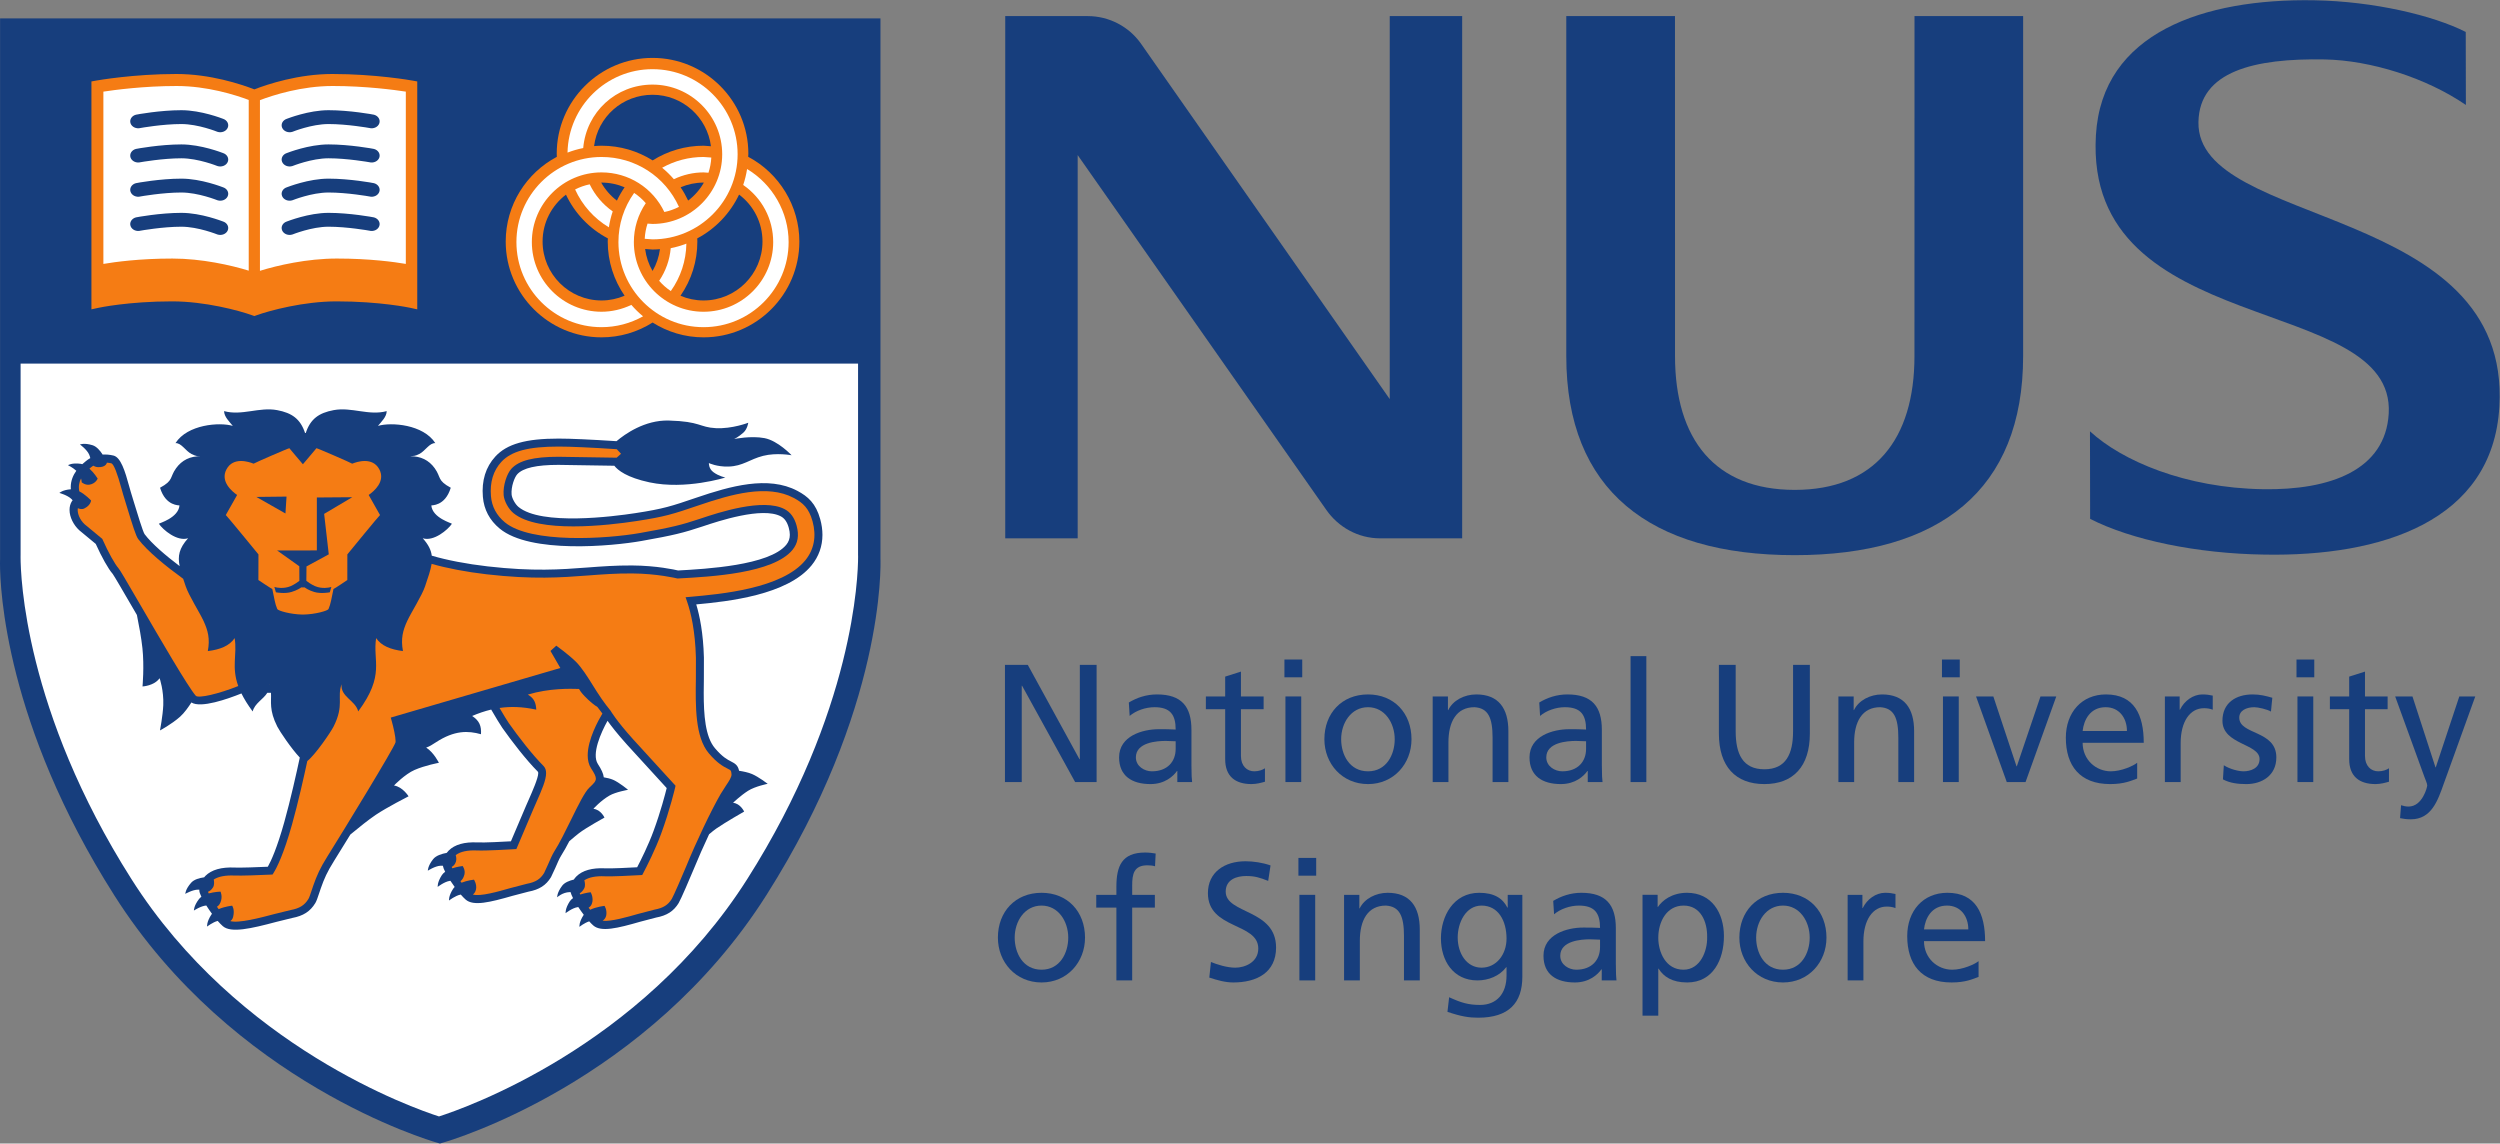 <?xml version="1.0" encoding="UTF-8" standalone="no"?>
<!-- Created with Inkscape (http://www.inkscape.org/) -->

<svg
   xmlns:dc="http://purl.org/dc/elements/1.1/"
   xmlns:cc="http://creativecommons.org/ns#"
   xmlns:rdf="http://www.w3.org/1999/02/22-rdf-syntax-ns#"
   xmlns:svg="http://www.w3.org/2000/svg"
   xmlns="http://www.w3.org/2000/svg"
   xmlns:sodipodi="http://sodipodi.sourceforge.net/DTD/sodipodi-0.dtd"
   xmlns:inkscape="http://www.inkscape.org/namespaces/inkscape"
   version="1.1"
   id="svg2"
   xml:space="preserve"
   width="621.48"
   height="284.267"
   viewBox="0 0 621.48 284.267"
   sodipodi:docname="nus-logo.svg"
   inkscape:version="0.92.3 (2405546, 2018-03-11)"><rect x="0" y="0" width="621.48" height="284.267" fill="#808080" stroke="none"/><defs
     id="defs6" /><sodipodi:namedview
     pagecolor="#ffffff"
     bordercolor="#666666"
     borderopacity="1"
     objecttolerance="10"
     gridtolerance="10"
     guidetolerance="10"
     inkscape:pageopacity="0"
     inkscape:pageshadow="2"
     inkscape:window-width="2560"
     inkscape:window-height="1348"
     id="namedview4"
     showgrid="false"
     inkscape:zoom="1.9478774"
     inkscape:cx="362.50628"
     inkscape:cy="109.24946"
     inkscape:window-x="0"
     inkscape:window-y="50"
     inkscape:window-maximized="1"
     inkscape:current-layer="g10" /><g
     id="g10"
     inkscape:groupmode="layer"
     inkscape:label="ink_ext_XXXXXX"
     transform="matrix(1.333,0,0,-1.333,0,284.267)"><g
       id="g12"
       transform="scale(0.1)"><path
         d="m 1874.15,892.609 h 42.58 l 96.38,-175.929 h 0.67 v 175.929 h 31.29 V 674.082 h -40.06 l -98.95,179.641 h -0.6 V 674.082 h -31.31 v 218.527"
         style="fill:#173e7d;fill-opacity:1;fill-rule:nonzero;stroke:none"
         id="path14"
         inkscape:connector-curvature="0" /><path
         d="m 2192.51,736.023 c 0,-23.777 -15.35,-41.921 -44.47,-41.921 -13.42,0 -29.75,9.082 -29.75,25.976 0,28.176 39.46,30.695 55.47,30.695 6.23,0 12.44,-0.625 18.75,-0.625 z m -85.8,61.411 c 11.88,10 29.75,16.226 46.33,16.226 29.45,0 39.47,-14.058 39.47,-41.637 -11.58,0.625 -19.73,0.625 -31.33,0.625 -30.33,0 -74.18,-12.484 -74.18,-52.57 0,-34.707 24.13,-49.785 58.56,-49.785 26.91,0 42.55,14.766 49.45,24.453 h 0.6 v -20.664 h 27.58 c -0.64,4.707 -1.26,13.145 -1.26,31.328 v 66.004 c 0,43.496 -18.46,66.074 -64.18,66.074 -20.36,0 -37.87,-6.226 -52.58,-15.054 l 1.54,-25"
         style="fill:#173e7d;fill-opacity:1;fill-rule:nonzero;stroke:none"
         id="path16"
         inkscape:connector-curvature="0" /><path
         d="m 2356.53,809.949 h -42.28 v -87.332 c 0,-18.496 11.31,-28.515 24.75,-28.515 9.1,0 15.66,2.832 20.03,5.644 v -25.058 c -6.58,-1.875 -15.62,-4.395 -25.03,-4.395 -30.37,0 -49.15,14.414 -49.15,46.387 v 93.269 h -36.01 v 23.774 h 36.01 v 36.992 l 29.4,9.336 v -46.328 h 42.28 v -23.774"
         style="fill:#173e7d;fill-opacity:1;fill-rule:nonzero;stroke:none"
         id="path18"
         inkscape:connector-curvature="0" /><path
         d="m 2397.23,674.082 h 29.44 v 159.641 h -29.44 z m 31.33,228.508 h -33.22 v -33.164 h 33.22 v 33.164"
         style="fill:#173e7d;fill-opacity:1;fill-rule:nonzero;stroke:none"
         id="path20"
         inkscape:connector-curvature="0" /><path
         d="m 2501.14,753.898 c 0,30.352 18.48,59.762 50.1,59.762 31.29,0 49.78,-29.41 49.78,-59.762 0,-28.5 -15.33,-59.796 -49.78,-59.796 -34.72,0 -50.1,31.296 -50.1,59.796 z m -31.29,0 c 0,-45.656 33.17,-83.605 81.39,-83.605 47.89,0 81.07,37.949 81.07,83.605 0,48.536 -32.54,83.59 -81.07,83.59 -48.83,0 -81.39,-35.054 -81.39,-83.59"
         style="fill:#173e7d;fill-opacity:1;fill-rule:nonzero;stroke:none"
         id="path22"
         inkscape:connector-curvature="0" /><path
         d="m 2671.81,833.723 h 28.46 v -25.356 h 0.6 c 8.77,18.164 30.08,29.121 52.28,29.121 41.33,0 59.83,-25.679 59.83,-68.574 v -94.832 h -29.47 v 82.609 c 0,37.262 -8.09,55.426 -33.79,56.969 -33.5,0 -48.54,-26.89 -48.54,-65.703 v -73.875 h -29.37 v 159.641"
         style="fill:#173e7d;fill-opacity:1;fill-rule:nonzero;stroke:none"
         id="path24"
         inkscape:connector-curvature="0" /><path
         d="m 2957.88,736.023 c 0,-23.777 -15.33,-41.921 -44.43,-41.921 -13.48,0 -29.77,9.082 -29.77,25.976 0,28.176 39.42,30.695 55.43,30.695 6.23,0 12.52,-0.625 18.77,-0.625 z m -85.8,61.411 c 11.92,10 29.77,16.226 46.31,16.226 29.43,0 39.49,-14.058 39.49,-41.637 -11.58,0.625 -19.73,0.625 -31.31,0.625 -30.33,0 -74.18,-12.484 -74.18,-52.57 0,-34.707 24.11,-49.785 58.52,-49.785 26.93,0 42.57,14.766 49.49,24.453 h 0.61 v -20.664 h 27.55 c -0.62,4.707 -1.26,13.145 -1.26,31.328 v 66.004 c 0,43.496 -18.46,66.074 -64.2,66.074 -20.28,0 -37.82,-6.226 -52.54,-15.054 l 1.52,-25"
         style="fill:#173e7d;fill-opacity:1;fill-rule:nonzero;stroke:none"
         id="path26"
         inkscape:connector-curvature="0" /><path
         d="m 3040.85,908.879 h 29.42 V 674.082 h -29.42 v 234.797"
         style="fill:#173e7d;fill-opacity:1;fill-rule:nonzero;stroke:none"
         id="path28"
         inkscape:connector-curvature="0" /><path
         d="m 3375.21,764.539 c 0,-61.355 -30.98,-94.246 -84.81,-94.246 -53.85,0 -84.84,32.891 -84.84,94.246 v 128.07 h 31.33 V 768.605 c 0,-41.957 13.1,-70.714 53.51,-70.714 40.35,0 53.49,28.757 53.49,70.714 v 124.004 h 31.32 v -128.07"
         style="fill:#173e7d;fill-opacity:1;fill-rule:nonzero;stroke:none"
         id="path30"
         inkscape:connector-curvature="0" /><path
         d="m 3428.45,833.723 h 28.48 v -25.356 h 0.62 c 8.79,18.164 30.09,29.121 52.26,29.121 41.35,0 59.85,-25.679 59.85,-68.574 v -94.832 h -29.45 v 82.609 c 0,37.262 -8.15,55.426 -33.83,56.969 -33.5,0 -48.56,-26.89 -48.56,-65.703 v -73.875 h -29.37 v 159.641"
         style="fill:#173e7d;fill-opacity:1;fill-rule:nonzero;stroke:none"
         id="path32"
         inkscape:connector-curvature="0" /><path
         d="m 3623.45,833.723 h 29.43 V 674.082 h -29.43 z m 31.32,35.703 h -33.18 v 33.164 h 33.18 v -33.164"
         style="fill:#173e7d;fill-opacity:1;fill-rule:nonzero;stroke:none"
         id="path34"
         inkscape:connector-curvature="0" /><path
         d="m 3777.47,674.082 h -35.04 l -57.29,159.641 h 32.24 l 43.22,-130.246 h 0.6 l 44.12,130.246 h 29.45 l -57.3,-159.641"
         style="fill:#173e7d;fill-opacity:1;fill-rule:nonzero;stroke:none"
         id="path36"
         inkscape:connector-curvature="0" /><path
         d="m 3883.92,769.246 c 2.18,20.664 14.06,44.414 42.89,44.414 25.31,0 39.73,-20.035 39.73,-44.414 z m 101.72,-59.187 c -7.19,-5.938 -29.71,-15.957 -49.12,-15.957 -27.84,0 -52.6,21.64 -52.6,53.23 h 113.96 c 0,51.313 -17.24,90.156 -70.45,90.156 -45.08,0 -74.84,-33.496 -74.84,-80.797 0,-51.906 26,-86.398 82.66,-86.398 26.3,0 39.14,6.328 50.39,10.352 v 29.414"
         style="fill:#173e7d;fill-opacity:1;fill-rule:nonzero;stroke:none"
         id="path38"
         inkscape:connector-curvature="0" /><path
         d="m 4037.31,833.723 h 27.54 v -24.707 h 0.67 c 7.77,16.597 24.71,28.472 41.6,28.472 8.75,0 13.13,-0.933 19.42,-2.222 v -26.25 c -5.34,2.183 -11.29,2.793 -16.29,2.793 -26.31,0 -43.52,-25.039 -43.52,-65.137 v -72.59 h -29.42 v 159.641"
         style="fill:#173e7d;fill-opacity:1;fill-rule:nonzero;stroke:none"
         id="path40"
         inkscape:connector-curvature="0" /><path
         d="m 4147.22,705.41 c 11.54,-7.519 28.14,-11.308 36.56,-11.308 13.48,0 30.08,5.644 30.08,22.851 0,29.113 -69.22,26.629 -69.22,71.399 0,33.179 24.75,49.136 56.38,49.136 13.79,0 25.03,-2.832 36.65,-6.226 l -2.54,-25.727 c -6.57,4.121 -24.11,8.125 -30.98,8.125 -15.02,0 -28.14,-6.226 -28.14,-19.41 0,-32.52 69.16,-23.145 69.16,-74.172 0,-34.082 -27.27,-49.785 -55.74,-49.785 -15.02,0 -30.36,1.582 -43.83,8.789 l 1.62,26.328"
         style="fill:#173e7d;fill-opacity:1;fill-rule:nonzero;stroke:none"
         id="path42"
         inkscape:connector-curvature="0" /><path
         d="m 4284.56,833.723 h 29.48 V 674.082 h -29.48 z m 31.35,35.703 h -33.16 v 33.164 h 33.16 v -33.164"
         style="fill:#173e7d;fill-opacity:1;fill-rule:nonzero;stroke:none"
         id="path44"
         inkscape:connector-curvature="0" /><path
         d="m 4452.69,809.949 h -42.21 v -87.332 c 0,-18.496 11.21,-28.515 24.69,-28.515 9.12,0 15.66,2.832 20.04,5.644 v -25.058 c -6.57,-1.875 -15.65,-4.395 -25.02,-4.395 -30.38,0 -49.17,14.414 -49.17,46.387 v 93.269 h -36.01 v 23.774 h 36.01 v 36.992 l 29.46,9.336 v -46.328 h 42.21 v -23.774"
         style="fill:#173e7d;fill-opacity:1;fill-rule:nonzero;stroke:none"
         id="path46"
         inkscape:connector-curvature="0" /><path
         d="m 4477.77,630.898 c 3.73,-1.289 8.73,-2.539 13.73,-2.539 26.29,0 35.05,36.348 35.05,39.454 0,3.437 -3.73,11.582 -5.62,16.894 l -54.16,149.016 h 32.25 l 42.89,-132.141 h 0.6 l 43.87,132.141 h 29.76 l -58.87,-163.078 c -10.95,-30.665 -22.57,-66.055 -61.34,-66.055 -9.43,0 -14.77,1.25 -20.04,2.187 l 1.88,24.121"
         style="fill:#173e7d;fill-opacity:1;fill-rule:nonzero;stroke:none"
         id="path48"
         inkscape:connector-curvature="0" /><path
         d="m 1892.3,383.945 c 0,30.332 18.45,59.766 50.09,59.766 31.29,0 49.79,-29.434 49.79,-59.766 0,-28.457 -15.35,-59.824 -49.79,-59.824 -34.76,0 -50.09,31.367 -50.09,59.824 z m -31.32,0 c 0,-45.703 33.17,-83.613 81.41,-83.613 47.88,0 81.08,37.91 81.08,83.613 0,48.516 -32.58,83.614 -81.08,83.614 -48.8,0 -81.41,-35.098 -81.41,-83.614"
         style="fill:#173e7d;fill-opacity:1;fill-rule:nonzero;stroke:none"
         id="path50"
         inkscape:connector-curvature="0" /><path
         d="m 2081.96,439.961 h -37.56 v 23.789 h 37.56 v 14.766 c 0,38.769 10.08,64.121 53.58,64.121 7.52,0 13.77,-0.918 19.67,-1.856 l -1.19,-23.789 c -3.46,1.25 -9.13,1.836 -14.13,1.836 -25.33,0 -28.47,-16.25 -28.47,-37.851 V 463.75 h 42.28 v -23.789 h -42.28 V 304.16 h -29.46 v 135.801"
         style="fill:#173e7d;fill-opacity:1;fill-rule:nonzero;stroke:none"
         id="path52"
         inkscape:connector-curvature="0" /><path
         d="m 2365.03,489.746 c -15.96,6.231 -24.73,9.102 -40.98,9.102 -17.55,0 -38.22,-6.309 -38.22,-29.141 0,-41.992 93.93,-32.207 93.93,-104.258 0,-46.601 -36,-65.117 -79.83,-65.117 -15.31,0 -30.37,4.434 -44.72,9.121 l 3.08,29.063 c 10.63,-4.356 29.44,-10.606 45.41,-10.606 17.83,0 42.87,10 42.87,35.703 0,48.809 -93.93,35.313 -93.93,103.242 0,38.887 30.69,59.512 70.18,59.512 14.4,0 31.58,-2.5 46.61,-7.773 l -4.4,-28.848"
         style="fill:#173e7d;fill-opacity:1;fill-rule:nonzero;stroke:none"
         id="path54"
         inkscape:connector-curvature="0" /><path
         d="m 2423.25,463.75 h 29.46 V 304.16 h -29.46 z m 31.33,35.723 h -33.16 v 33.125 h 33.16 v -33.125"
         style="fill:#173e7d;fill-opacity:1;fill-rule:nonzero;stroke:none"
         id="path56"
         inkscape:connector-curvature="0" /><path
         d="m 2506.55,463.75 h 28.5 v -25.332 h 0.6 c 8.79,18.164 30.06,29.141 52.27,29.141 41.35,0 59.83,-25.704 59.83,-68.633 V 304.16 h -29.46 v 82.617 c 0,37.246 -8.12,55.391 -33.81,56.934 -33.47,0 -48.51,-26.934 -48.51,-65.703 V 304.16 h -29.42 v 159.59"
         style="fill:#173e7d;fill-opacity:1;fill-rule:nonzero;stroke:none"
         id="path58"
         inkscape:connector-curvature="0" /><path
         d="m 2762.94,327.91 c -27.58,0 -44.46,26.309 -44.46,56.367 0,27.207 14.75,59.434 44.46,59.434 31.31,0 46.6,-28.457 46.6,-61.66 0,-29.746 -19.06,-54.141 -46.6,-54.141 z m 76.09,135.84 h -27.28 v -23.789 h -0.61 c -8.76,17.207 -24.39,27.598 -52.59,27.598 -48.21,0 -71.35,-43.868 -71.35,-84.903 0,-41.269 22.5,-78.496 68.18,-78.496 20.39,0 41.08,8.106 53.58,24.688 h 0.58 v -15.645 c 0,-33.808 -18.45,-54.765 -49.45,-54.765 -21.61,0 -35.04,4.042 -57.58,14.355 l -3.15,-27.227 c 25.69,-8.75 40.41,-10.937 57.29,-10.937 57.31,0 82.38,27.851 82.38,76.406 V 463.75"
         style="fill:#173e7d;fill-opacity:1;fill-rule:nonzero;stroke:none"
         id="path60"
         inkscape:connector-curvature="0" /><path
         d="m 2983.92,366.113 c 0,-23.789 -15.32,-41.992 -44.46,-41.992 -13.48,0 -29.73,9.121 -29.73,26.035 0,28.106 39.46,30.645 55.41,30.645 6.28,0 12.53,-0.645 18.78,-0.645 z m -85.73,61.367 c 11.86,10.02 29.69,16.231 46.31,16.231 29.39,0 39.42,-14.063 39.42,-41.621 -11.54,0.644 -19.71,0.644 -31.29,0.644 -30.37,0 -74.18,-12.558 -74.18,-52.578 0,-34.765 24.06,-49.824 58.51,-49.824 26.9,0 42.58,14.746 49.5,24.473 h 0.62 V 304.16 h 27.5 c -0.58,4.649 -1.19,13.047 -1.19,31.27 v 66.035 c 0,43.535 -18.54,66.094 -64.2,66.094 -20.31,0 -37.87,-6.289 -52.6,-15.118 l 1.6,-24.961"
         style="fill:#173e7d;fill-opacity:1;fill-rule:nonzero;stroke:none"
         id="path62"
         inkscape:connector-curvature="0" /><path
         d="m 3183.66,384.59 c 0.63,-25.078 -12.52,-60.469 -44.16,-60.469 -33.16,0 -46.95,32.891 -46.95,59.512 0,29.707 15.35,60.078 47.26,60.078 31.92,0 44.48,-30.371 43.85,-59.121 z M 3063.14,238.379 h 29.41 v 87.656 h 0.64 c 9.08,-14.726 25.02,-25.703 53.23,-25.703 48.2,0 68.55,42.598 68.55,86.445 0,42.871 -22.54,80.782 -68.87,80.782 -28.18,0 -46.34,-14.473 -54.17,-26.348 h -0.59 v 22.539 h -28.2 V 238.379"
         style="fill:#173e7d;fill-opacity:1;fill-rule:nonzero;stroke:none"
         id="path64"
         inkscape:connector-curvature="0" /><path
         d="m 3275.05,383.945 c 0,30.332 18.47,59.766 50.09,59.766 31.3,0 49.77,-29.434 49.77,-59.766 0,-28.457 -15.33,-59.824 -49.77,-59.824 -34.74,0 -50.09,31.367 -50.09,59.824 z m -31.29,0 c 0,-45.703 33.18,-83.613 81.38,-83.613 47.88,0 81.06,37.91 81.06,83.613 0,48.516 -32.54,83.614 -81.06,83.614 -48.86,0 -81.38,-35.098 -81.38,-83.614"
         style="fill:#173e7d;fill-opacity:1;fill-rule:nonzero;stroke:none"
         id="path66"
         inkscape:connector-curvature="0" /><path
         d="m 3445.68,463.75 h 27.53 v -24.727 h 0.61 c 7.85,16.641 24.74,28.536 41.66,28.536 8.73,0 13.12,-0.957 19.4,-2.246 v -26.29 c -5.34,2.188 -11.25,2.832 -16.25,2.832 -26.29,0 -43.54,-25.078 -43.54,-65.117 V 304.16 h -29.41 v 159.59"
         style="fill:#173e7d;fill-opacity:1;fill-rule:nonzero;stroke:none"
         id="path68"
         inkscape:connector-curvature="0" /><path
         d="m 3588.08,399.297 c 2.21,20.625 14.1,44.414 42.91,44.414 25.35,0 39.74,-20.02 39.74,-44.414 z m 101.76,-59.199 c -7.2,-5.938 -29.79,-15.977 -49.15,-15.977 -27.89,0 -52.61,21.66 -52.61,53.242 h 113.94 c 0,51.328 -17.17,90.196 -70.41,90.196 -45.06,0 -74.82,-33.536 -74.82,-80.782 0,-51.953 26,-86.445 82.65,-86.445 26.31,0 39.15,6.289 50.4,10.352 v 29.414"
         style="fill:#173e7d;fill-opacity:1;fill-rule:nonzero;stroke:none"
         id="path70"
         inkscape:connector-curvature="0" /><path
         d="m 3897.61,1328.18 c 59.94,-55.27 178.07,-105.7 322.36,-107.95 126.47,-2.16 228.5,35.93 234.77,140.77 13.42,226.97 -568.64,136.14 -546.06,519.3 11.21,191.73 201.57,255.21 406.94,251.72 110.97,-1.88 221.97,-28.2 282.77,-59.07 l 0.25,-136.15 c -74.2,50.89 -177.73,83.28 -263.39,84.9 -130.3,2.39 -233.71,-21.6 -235.36,-116.83 -3.51,-198.64 583.63,-151 561.2,-530.98 -12.58,-213.97 -220.53,-279.59 -438.19,-275.61 -125.19,1.72 -247.81,27.15 -325,66.66 l -0.29,163.24"
         style="fill:#173e7d;fill-opacity:1;fill-rule:nonzero;stroke:none"
         id="path72"
         inkscape:connector-curvature="0" /><path
         d="m 3347,1097.21 c -270.35,0 -426.03,121.44 -426.03,371.22 v 634.09 h 202.71 l 0.08,-634.09 c 0,-155.28 74.55,-249.49 223.24,-249.49 148.68,0 223.29,94.21 223.29,249.49 l 0.07,634.09 h 202.58 v -634.09 c 0,-249.78 -155.64,-371.22 -425.94,-371.22"
         style="fill:#173e7d;fill-opacity:1;fill-rule:nonzero;stroke:none"
         id="path74"
         inkscape:connector-curvature="0" /><path
         d="m 2591.73,2102.52 v -714.28 l -464.53,663.74 c -21.99,30.63 -58.31,50.54 -98.75,50.54 h -153.79 v -973.95 h 135.11 v 714.71 l 463.75,-661.76 c 22.04,-31.6 58.58,-52.95 100.4,-52.95 h 152.89 v 973.95 h -135.08"
         style="fill:#173e7d;fill-opacity:1;fill-rule:nonzero;stroke:none"
         id="path76"
         inkscape:connector-curvature="0" /><path
         d="M 1641.99,1090.43 V 2098.25 H 0.137 V 1089.67 C 0.059,1088.82 0,1086.18 0,1081.9 0,1034.29 10.32,782.332 212.93,463.164 434.258,113.926 799.453,5.977 814.875,1.582 L 820.398,0 825.906,1.582 C 841.379,5.977 1207.75,113.906 1429.23,463.164 c 220.79,347.961 213.15,616.056 212.76,627.266"
         style="fill:#173e7d;fill-opacity:1;fill-rule:nonzero;stroke:none"
         id="path78"
         inkscape:connector-curvature="0" /><path
         d="M 1393.64,493.289 C 1194.73,179.543 864.543,65.109 818.672,50.48 772.938,65.148 443.848,179.543 245,493.289 v 0 C 45.625,807.383 38.367,1059.24 38.367,1093.63 c 0,2.46 0.051,3.81 0.051,3.99 0,0 0,163.79 0,356.79 H 1600.2 c 0,-192.66 0,-356.05 0,-356.05 0,-0.23 0.07,-1.62 0.07,-4.18 0,-35.25 -7.37,-286.914 -206.63,-600.891"
         style="fill:#ffffff;fill-opacity:1;fill-rule:nonzero;stroke:none"
         id="path80"
         inkscape:connector-curvature="0" /><path
         d="m 1146.22,1307.32 0.33,0.07 v 0 c -0.05,-0.03 -0.21,-0.03 -0.33,-0.07"
         style="fill:#5b261b;fill-opacity:1;fill-rule:nonzero;stroke:none"
         id="path82"
         inkscape:connector-curvature="0" /><path
         d="m 769.148,1982.27 c -2.808,0.5 -69.628,12.27 -149.429,12.27 -63.242,0 -120.317,-18.99 -145.41,-28.68 -25.082,9.69 -82.161,28.68 -145.391,28.68 -79.785,0 -146.621,-11.77 -149.438,-12.27 l -8.98,-1.61 v -69.07 -297.35 -58.61 l 13.23,2.89 c 0.559,0.12 55.84,11.99 137.254,11.99 61.196,0 124.621,-17.04 149.614,-26.05 l 3.691,-1.33 3.785,1.33 c 24.965,9.01 88.364,26.05 149.594,26.05 81.402,0 136.68,-11.87 137.227,-11.99 l 13.242,-2.89 v 58.61 297.35 69.06 l -8.989,1.62"
         style="fill:#f57c14;fill-opacity:1;fill-rule:nonzero;stroke:none"
         id="path84"
         inkscape:connector-curvature="0" /><path
         d="m 463.855,1946.14 c -25.292,9.49 -77.46,26.01 -134.441,26.01 -61.738,0 -116.199,-7.38 -136.609,-10.51 0,-16.92 0,-297.68 0,-321.29 21.343,3.64 67.3,10.02 128.672,10.02 55,0 110.015,-12.57 142.378,-22.57 v 318.34"
         style="fill:#ffffff;fill-opacity:1;fill-rule:nonzero;stroke:none"
         id="path86"
         inkscape:connector-curvature="0" /><path
         d="m 620.215,1972.15 c -57.727,0 -110.535,-16.95 -135.442,-26.38 v -318.29 c 32.192,10.05 87.754,22.89 143.391,22.89 61.356,0 107.305,-6.38 128.652,-10.02 0,23.61 0,304.37 0,321.29 -20.398,3.14 -74.851,10.51 -136.601,10.51"
         style="fill:#ffffff;fill-opacity:1;fill-rule:nonzero;stroke:none"
         id="path88"
         inkscape:connector-curvature="0" /><path
         d="m 253.367,1918.57 c -7.906,-2.12 -12.265,-9.35 -9.859,-16.19 2.437,-6.83 10.801,-10.63 18.687,-8.53 0.41,0.13 41.211,7.34 75.981,7.34 31.558,0 66.953,-14.33 67.324,-14.5 7.691,-2.5 16.309,0.9 19.18,7.59 2.886,6.68 -1.016,14.14 -8.711,16.68 -1.719,0.58 -40.727,16.05 -77.793,16.05 -39.399,0 -83.008,-7.97 -84.809,-8.44"
         style="fill:#173e7d;fill-opacity:1;fill-rule:nonzero;stroke:none"
         id="path90"
         inkscape:connector-curvature="0" /><path
         d="m 253.367,1854.76 c -7.906,-2.11 -12.265,-9.38 -9.859,-16.21 2.437,-6.81 10.801,-10.62 18.687,-8.51 0.41,0.07 41.211,7.3 75.981,7.3 31.558,0 66.953,-14.34 67.324,-14.47 7.691,-2.49 16.309,0.91 19.18,7.6 2.886,6.67 -1.016,14.12 -8.711,16.64 -1.719,0.56 -40.727,16.1 -77.793,16.1 -39.399,0 -83.008,-7.98 -84.809,-8.45"
         style="fill:#173e7d;fill-opacity:1;fill-rule:nonzero;stroke:none"
         id="path92"
         inkscape:connector-curvature="0" /><path
         d="m 253.367,1790.91 c -7.906,-2.11 -12.265,-9.39 -9.859,-16.18 2.437,-6.84 10.801,-10.66 18.687,-8.54 0.41,0.11 41.211,7.33 75.981,7.33 31.558,0 66.953,-14.34 67.324,-14.45 7.691,-2.53 16.309,0.87 19.18,7.55 2.886,6.71 -1.016,14.13 -8.711,16.64 -1.719,0.57 -40.727,16.13 -77.793,16.13 -39.399,0 -83.008,-7.97 -84.809,-8.48"
         style="fill:#173e7d;fill-opacity:1;fill-rule:nonzero;stroke:none"
         id="path94"
         inkscape:connector-curvature="0" /><path
         d="m 253.367,1727.09 c -7.906,-2.16 -12.265,-9.39 -9.859,-16.19 2.437,-6.85 10.801,-10.65 18.687,-8.54 0.41,0.11 41.211,7.37 75.981,7.37 31.558,0 66.953,-14.41 67.324,-14.5 7.691,-2.52 16.309,0.86 19.18,7.55 2.886,6.68 -1.016,14.16 -8.711,16.67 -1.719,0.53 -40.727,16.12 -77.793,16.12 -39.399,0 -83.008,-8.03 -84.809,-8.48"
         style="fill:#173e7d;fill-opacity:1;fill-rule:nonzero;stroke:none"
         id="path96"
         inkscape:connector-curvature="0" /><path
         d="m 697.512,1918.57 c 7.847,-2.12 12.246,-9.35 9.824,-16.19 -2.441,-6.83 -10.781,-10.63 -18.672,-8.53 -0.41,0.13 -41.215,7.34 -75.996,7.34 -31.543,0 -66.938,-14.33 -67.324,-14.5 -7.676,-2.5 -16.289,0.9 -19.16,7.59 -2.914,6.68 0.996,14.14 8.691,16.68 1.719,0.58 40.738,16.05 77.793,16.05 39.395,0 83.008,-7.97 84.844,-8.44"
         style="fill:#173e7d;fill-opacity:1;fill-rule:nonzero;stroke:none"
         id="path98"
         inkscape:connector-curvature="0" /><path
         d="m 697.512,1854.76 c 7.847,-2.11 12.246,-9.38 9.824,-16.21 -2.441,-6.81 -10.781,-10.62 -18.672,-8.51 -0.41,0.07 -41.215,7.3 -75.996,7.3 -31.543,0 -66.938,-14.34 -67.324,-14.47 -7.676,-2.49 -16.289,0.91 -19.16,7.6 -2.914,6.67 0.996,14.12 8.691,16.64 1.719,0.56 40.738,16.1 77.793,16.1 39.395,0 83.008,-7.98 84.844,-8.45"
         style="fill:#173e7d;fill-opacity:1;fill-rule:nonzero;stroke:none"
         id="path100"
         inkscape:connector-curvature="0" /><path
         d="m 697.512,1790.91 c 7.847,-2.11 12.246,-9.39 9.824,-16.18 -2.441,-6.84 -10.781,-10.66 -18.672,-8.54 -0.41,0.11 -41.215,7.33 -75.996,7.33 -31.543,0 -66.938,-14.34 -67.324,-14.45 -7.676,-2.53 -16.289,0.87 -19.16,7.55 -2.914,6.71 0.996,14.13 8.691,16.64 1.719,0.57 40.738,16.13 77.793,16.13 39.395,0 83.008,-7.97 84.844,-8.48"
         style="fill:#173e7d;fill-opacity:1;fill-rule:nonzero;stroke:none"
         id="path102"
         inkscape:connector-curvature="0" /><path
         d="m 697.512,1727.09 c 7.847,-2.16 12.246,-9.39 9.824,-16.19 -2.441,-6.85 -10.781,-10.65 -18.672,-8.54 -0.41,0.11 -41.215,7.37 -75.996,7.37 -31.543,0 -66.938,-14.41 -67.324,-14.5 -7.676,-2.52 -16.289,0.86 -19.16,7.55 -2.914,6.68 0.996,14.16 8.691,16.67 1.719,0.53 40.738,16.12 77.793,16.12 39.395,0 83.008,-8.03 84.844,-8.48"
         style="fill:#173e7d;fill-opacity:1;fill-rule:nonzero;stroke:none"
         id="path104"
         inkscape:connector-curvature="0" /><path
         d="m 1529.64,1164.32 c -8.05,29.37 -22.87,42.37 -42.62,52.84 -54.45,28.9 -125.54,8.65 -187.91,-12.59 -47.05,-16.03 -61.25,-20.88 -114.57,-29.04 -40.27,-6.19 -175,-23.64 -217.575,11.58 -6.113,5.04 -12.246,16.1 -12.871,23.21 -1.196,14.7 5.449,32.21 10.547,37.78 10.757,11.77 35.839,17.49 76.719,17.49 l 104.29,-1.64 c 6.55,-8.38 23.23,-21.9 65.59,-30.96 67.39,-14.38 141.49,9 141.49,9 0,0 -12.25,2.44 -22.45,10.11 -9,6.73 -8.24,16.85 -8.24,16.85 0,0 14.86,-7.17 36.48,-6.51 26.96,0.76 39.42,13.58 64.58,19.96 25.15,6.39 53.16,1.14 53.16,1.14 0,0 -25.41,27.14 -50.61,31.95 -25.09,4.79 -56.46,-1.64 -56.46,-1.64 0,0 7.87,3.51 17.23,11.97 7.5,6.73 9,18.33 9,18.33 0,0 -30.1,-11.69 -60.65,-10.09 -30.56,1.6 -28.31,12.61 -87.57,14.22 -44.94,1.21 -82.07,-25.49 -97.44,-38.49 -48.05,3.12 -85.9,4.83 -108.03,4.83 -61.093,0 -96.371,-10.01 -117.929,-33.45 -18.008,-19.56 -25.84,-44.91 -23.262,-75.33 1.988,-23.67 12.559,-43.55 31.387,-59.1 57.031,-47.17 209.924,-32.69 264.024,-23.13 60.6,10.71 78.71,15.37 113.81,27.02 l 2.01,0.67 c 27.15,9.07 109.78,36.7 144.43,18.29 7.03,-3.71 11.86,-10.68 14.78,-21.34 1.32,-4.77 1.98,-9.09 1.98,-13.05 0,-7.16 -2.19,-13.17 -6.64,-18.63 -31.55,-38.57 -150.22,-45.13 -201.76,-47.91 -5.68,1.35 -40.13,9.08 -85.9,9.35 -30.6,0.17 -56.25,-1.77 -83.39,-3.82 -49.54,-3.75 -100.75,-7.63 -185.805,2.1 -39.453,4.51 -76.426,11.72 -104.27,19.96 -1.3,10.57 -6.257,20.65 -16.824,32.49 20.406,-6.59 46.934,15.83 54.395,27 -0.098,1.12 -36.25,10.69 -38.403,34.15 -0.074,0.74 25.61,-2.12 36.274,33.06 -25.625,13.87 -17.559,18.99 -29.867,36.29 -10.856,15.19 -26.559,22.86 -45.875,22.38 7.812,1 8.511,0 17.046,4.29 11.118,5.56 18.852,20.88 29.887,20.25 -22.285,34.88 -82.133,39.48 -106.953,32.12 6.363,7.94 16.148,16.72 16.27,27.58 -33.086,-9.12 -65.508,8.09 -98.872,1.83 -27.632,-5.19 -43.418,-16.41 -52.085,-42.67 h -0.083 -1.113 -0.074 c -8.711,26.26 -24.453,37.48 -52.109,42.67 -33.364,6.26 -65.801,-10.95 -98.911,-1.83 0.176,-10.86 9.946,-19.64 16.274,-27.58 -24.77,7.36 -84.629,2.76 -106.914,-32.12 11.035,0.63 18.75,-14.69 29.859,-20.25 9.809,-4.93 11.778,-3.93 17.071,-4.29 -19.293,0.48 -35,-7.19 -45.875,-22.38 -12.344,-17.3 -4.258,-22.42 -29.868,-36.29 10.688,-35.18 36.328,-32.32 36.289,-33.06 -2.144,-23.46 -38.339,-33.03 -38.418,-34.15 7.461,-11.17 33.989,-33.59 54.414,-27 -16.753,-18.73 -19.546,-33.09 -15.718,-51.95 -26.035,19.73 -51.719,41.52 -65.371,59.6 -3.203,4.65 -13.418,38.27 -20.188,60.52 l -5.515,18.09 c -0.012,0.02 -2.715,9.61 -2.715,9.61 -8.157,29.98 -16.016,55.05 -29.629,58.38 -7.5,1.78 -14.145,2.19 -20.156,1.81 -4.711,7.34 -11.231,15.09 -18.911,17.47 -15.777,4.82 -23.418,1.36 -23.418,1.36 0,0 12.778,-9.17 17.075,-18.61 1.089,-2.42 1.793,-4.72 2.222,-6.8 -2.886,-1.63 -5.445,-3.38 -7.605,-5.15 l -1.153,-0.93 c -1.609,-1.3 -3.816,-3.12 -6.179,-5.25 -1.074,0.33 -2.168,0.59 -3.262,0.74 -16.391,2.16 -23.383,-2.61 -23.383,-2.61 0,0 8.918,-4.34 15.512,-10.42 -5.703,-7.92 -10.41,-18.11 -10.41,-30.65 0,-1.24 0.125,-2.54 0.254,-3.84 -15.664,-1.2 -21.45,-6.86 -21.45,-6.86 0,0 15.2,-4.1 22.583,-11.36 0.808,-0.82 1.511,-1.63 2.175,-2.44 -0.715,-0.8 -1.261,-1.4 -1.261,-1.4 -3.164,-4.96 -4.547,-10.59 -4.547,-16.43 0,-13.65 7.656,-28.4 18.172,-38.01 0,0 28.093,-23.26 30.711,-25.43 11.132,-24.8 23.402,-46.61 31.488,-55.78 2.488,-3.15 19.656,-32.7 37.832,-63.97 2.422,-4.172 4.898,-8.442 7.422,-12.778 3.906,-19.175 8.32,-43.074 10.293,-61.824 3.613,-33.769 0.172,-71.473 0.172,-71.473 0,0 21.875,1.083 31.796,15.34 0.2,0.352 8.071,-23.41 6.914,-50.144 -0.855,-19.778 -6.128,-47.219 -6.128,-47.219 0,0 21.328,11.301 37.378,25.496 8.071,7.133 16.25,18.918 21.196,26.66 17.637,-11.258 68.125,6.703 93.308,16.836 4.922,-10.015 11.668,-21.082 20.965,-33.609 3.676,15.113 19.809,22.676 27.285,34.765 2.278,0.02 4.563,0.028 6.86,0.04 0.918,-16.555 -3.867,-32.09 11.797,-63.047 4.429,-8.75 26.129,-41.106 41.922,-57.727 -5.977,-28 -17.313,-79.082 -29.063,-120.93 -13.43,-47.859 -24.309,-71.597 -30.527,-82.671 -17.981,-0.879 -50.926,-1.997 -61.375,-1.536 -25.051,1.204 -43.594,-4.043 -55.11,-15.578 -0.847,-0.855 -1.531,-1.726 -2.258,-2.605 -8.75,-1.211 -18.789,-3.953 -24.214,-10.059 -10.903,-12.344 -10.977,-20.781 -10.977,-20.781 0,0 13.649,7.871 24.004,7.871 0.762,0 1.465,-0.066 2.184,-0.117 -0.016,-0.867 -0.008,-1.61 0.023,-2.141 0.113,-2.41 1.543,-6.336 3.816,-11.082 -1.687,-1.23 -3.203,-2.605 -4.421,-4.179 -10.059,-13.079 -9.512,-21.485 -9.512,-21.485 0,0 12.793,8.574 23.086,9.426 3.219,-5.117 6.836,-10.41 10.625,-15.539 -0.442,-0.527 -0.903,-1.055 -1.274,-1.621 -9.058,-13.809 -7.871,-22.149 -7.871,-22.149 0,0 10.156,7.95 19.731,10.567 3.281,-3.731 6.519,-7.09 9.57,-9.778 15.059,-13.269 52.5,-4.668 99.898,7.961 l 29.415,7.254 c 20.753,3.867 33.656,12.16 43.148,27.727 2.254,3.683 4.312,9.734 7.5,19.316 l 2.793,8.281 c 6.519,18.411 11.629,30.157 24.656,51.028 0.403,0.633 13.113,21.07 30.422,49.234 15.332,12.754 33.809,27.59 47.242,36.66 20.512,13.84 61.328,34.68 61.328,34.68 0,0 -10.918,17.703 -27.105,20.098 -0.356,0.058 20.703,21.418 38.281,29.023 19.844,8.652 45.406,13.34 45.406,13.34 0,0 -9.296,19.133 -23.711,28.379 5.997,1.953 11.489,5.461 18.325,9.961 34.468,22.48 59.902,21.699 83.867,14.961 0.957,15.547 -2.969,25.066 -16.465,34.062 11.363,4.832 23.063,8.938 35.484,11.926 7.871,-13.508 16.762,-28.422 20.805,-34.16 17.774,-25.207 44.488,-59.863 66.131,-81.567 0.56,-0.543 0.82,-1.55 0.82,-2.918 0,-9.082 -11.072,-34.179 -17.385,-48.527 l -5.425,-12.371 c 0,-0.012 -21.782,-51.191 -28.125,-66.133 -12.66,-0.73 -49.399,-2.722 -62.285,-2.082 -24.418,1.156 -42.5,-3.941 -53.731,-15.152 -1.437,-1.43 -2.668,-2.895 -3.75,-4.356 -9.082,-1.625 -19.992,-4.945 -25.394,-11.82 -10.192,-13.008 -9.786,-21.375 -9.786,-21.375 0,0 13.188,8.613 23.496,9.231 1.622,0.093 3.11,0.046 4.536,-0.063 0.425,-2.754 1.922,-6.641 4.254,-11.277 -2.418,-1.731 -4.532,-3.7 -6.036,-6.004 -9.043,-13.813 -7.847,-22.102 -7.847,-22.102 0,0 12.34,9.707 22.617,11.211 0.391,0.059 0.73,0.059 1.109,0.11 2.485,-3.813 5.141,-7.661 7.895,-11.418 -0.988,-0.989 -1.914,-2.024 -2.656,-3.157 -9.063,-13.816 -7.891,-22.195 -7.891,-22.195 0,0 11.824,9.348 21.934,11.113 3.164,-3.625 6.25,-6.836 9.082,-9.328 14.429,-12.722 45.234,-5.152 87.207,6.914 l 29.863,7.817 c 20.258,3.777 32.848,11.863 42.108,27.039 0.02,0.019 7.91,16.933 7.91,16.933 3.69,8.575 7.87,18.301 11.11,23.352 4.87,7.644 9.98,16.875 15.16,26.812 7.03,6.028 13.57,11.516 18.18,15.063 13.38,10.262 47.37,28.973 47.37,28.973 0,0 -6.76,14.902 -20.63,16.289 -0.17,0.031 13.48,15.214 29.87,24.726 11.64,6.758 34.72,10.762 34.72,10.762 0,0 -15.94,13.476 -28.01,18.738 -4.86,2.113 -11.27,3.547 -17.26,4.582 -0.76,6.922 -4.4,14.668 -11.04,24.91 -11.91,18.418 5.53,58.039 18.05,80.473 6.29,-8.898 17.6,-23.652 36.43,-44.582 0,0 60.5,-66.199 73.9,-80.859 -2.6,-10.547 -11.11,-43.555 -24.51,-79.993 -9.69,-26.492 -23.5,-54.129 -30.57,-67.711 -14.57,-0.812 -47.6,-2.511 -59.66,-1.957 -24.42,1.172 -42.5,-3.921 -53.75,-15.164 -1.9,-1.894 -3.38,-3.847 -4.69,-5.793 -8.21,-1.953 -17.11,-5.386 -21.72,-11.472 -9.98,-13.203 -9.37,-21.582 -9.37,-21.582 0,0 9.87,9.289 23.29,9.636 0.63,0.024 1.17,-0.015 1.76,-0.027 0.65,-2.844 2.23,-6.687 4.52,-11.152 -2.39,-1.707 -4.46,-3.645 -5.95,-5.899 -9.04,-13.847 -7.84,-22.175 -7.84,-22.175 0,0 12.32,9.792 22.55,11.25 0.4,0.054 0.75,0.054 1.12,0.093 3.18,-4.812 6.64,-9.707 10.17,-14.351 -0.05,-0.102 -0.16,-0.176 -0.21,-0.278 -9.07,-13.789 -7.87,-22.168 -7.87,-22.168 0,0 9.1,7.239 18.2,10.188 2.63,-2.93 5.22,-5.559 7.6,-7.656 14.47,-12.774 45.39,-5.176 87.48,6.953 l 29.63,7.773 c 20.21,3.75 32.81,11.836 42.11,27.024 4.12,6.765 22.5,49.636 27.57,62.019 9.08,22.293 19.32,45.281 29.23,66.328 4.96,4.207 9.64,7.996 13.41,10.606 16.52,11.496 51.96,31.699 51.96,31.699 0,0 -7.07,15.156 -20.65,16.277 -0.17,0.051 13.88,13.508 27.93,22.461 13.01,8.332 36.64,13.039 36.64,13.039 0,0 -17.01,12.95 -29.08,18.164 -7.09,3.094 -17.17,5.047 -24.32,6.145 -2.07,10.059 -7.17,13.418 -14.8,17.281 -6.76,3.442 -16.06,8.156 -30.2,24.809 -18.18,21.386 -20.92,62.254 -20.92,103.054 0,8.965 0.14,17.93 0.28,26.68 l 0.08,39.16 c -1.21,45.996 -7.95,78.117 -14.3,99.287 59.98,5.45 169.94,17.6 214.98,72.69 13.51,16.54 20.37,35.89 20.37,57 0,9.42 -1.37,19.2 -4.12,29.23"
         style="fill:#173e7d;fill-opacity:1;fill-rule:nonzero;stroke:none"
         id="path106"
         inkscape:connector-curvature="0" /><path
         d="m 687.59,1209.51 c 9.39,6.51 31.836,25.1 19.844,47.74 -12.715,23.88 -41.914,14.13 -50.586,10.56 -1.211,1.23 -65.879,29.36 -66.758,28.87 0.601,0.42 -25.254,-29.93 -25.238,-29.93 -0.016,0 -25.758,30.35 -25.196,29.93 -0.879,0.49 -65.547,-27.64 -66.734,-28.87 -8.672,3.57 -37.871,13.32 -50.586,-10.56 -12.031,-22.64 10.406,-41.23 19.805,-47.74 -0.121,-0.39 -0.215,-0.56 -0.215,-0.56 0,0 -21.094,-37.37 -20.84,-36.92 0.332,0.6 60.934,-73.4 60.918,-73.4 0.059,0.16 -0.102,-47.61 -0.117,-47.82 0,0 24.097,-16.21 25.933,-16.7 3.852,-18.16 5.024,-27.55 9.262,-37.36 1.348,-3.184 24.449,-9.926 46.895,-10.312 0.293,0 1.816,0 1.816,0 22.422,0.386 45.523,7.128 46.875,10.312 4.219,9.81 5.406,19.2 9.258,37.36 1.851,0.49 25.801,16.7 25.801,16.7 0.054,-0.08 0,47.7 0.054,47.82 -0.054,0 60.59,74 60.922,73.4 0.235,-0.45 -20.844,36.92 -20.844,36.92 0,0 -0.117,0.17 -0.269,0.56 z m -209.504,-3.71 54.133,0.63 2.144,0.02 -2.019,-31.51 z m 126.406,-31.61 c 0.281,-2.49 8.633,-75.45 8.633,-75.45 0,0 -39.59,-21.47 -41.555,-22.55 -0.015,-2.09 -0.242,-25.14 -0.254,-26.91 1.821,-1.41 8.965,-6.76 16.372,-9.89 13.347,-5.66 26.746,-2.32 26.882,-2.28 l 3.379,0.86 -2.859,-9.99 -1.211,-0.23 c -0.637,-0.11 -15.688,-2.87 -27.961,0.84 -10.652,3.23 -16.23,7.33 -17.703,8.52 -1.035,0 -5.461,0 -6.457,0 -1.465,-1.11 -7.332,-5.27 -18.106,-8.52 -12.234,-3.71 -27.304,-0.95 -27.937,-0.84 l -1.211,0.23 -2.863,9.99 3.379,-0.86 c 0.136,-0.04 13.515,-3.38 26.921,2.28 7.368,3.13 14.536,8.5 16.34,9.89 -0.011,1.79 -0.105,25.35 -0.105,27.2 -1.606,1.14 -41.406,29.47 -41.406,29.47 0,0 70.339,0.07 74.109,0.09 0,3.82 0,98.72 0,98.72 l 58.586,0.46 7.398,0.06 c 0,0 -50.254,-29.83 -52.371,-31.09"
         style="fill:#f57c14;fill-opacity:1;fill-rule:nonzero;stroke:none"
         id="path108"
         inkscape:connector-curvature="0" /><path
         d="m 1099.25,663.879 c 7.97,7.383 11.97,11.426 11.97,16.687 0,4.512 -2.95,9.922 -8.91,19.114 -4.49,6.953 -6.3,15.3 -6.3,24.218 0,29.532 19.67,65.047 27.42,77.95 -2.21,2.769 -5.35,6.812 -9.24,12.144 -2.07,1.36 -3.89,2.571 -4.98,3.352 -5.02,3.547 -17.93,14.414 -25.98,25.011 -1.09,1.493 -2.26,3.336 -3.43,5.36 -16.65,0.488 -55.49,1.609 -95.452,-10.547 12.324,-7.09 15.172,-16.277 15.722,-28.059 -26.308,5.727 -48.515,6.067 -68.476,3.164 6.953,-11.863 14.121,-23.816 17.461,-28.543 17.422,-24.699 43.511,-58.582 64.495,-79.597 3.41,-3.418 4.88,-7.934 4.88,-13.442 0,-12.996 -8.18,-31.582 -18.36,-54.668 l -5.375,-12.261 -31.718,-74.614 -4.625,-0.281 c -2.129,-0.129 -52.188,-3.176 -68.555,-2.351 -17.871,0.847 -31.527,-2.18 -39.914,-8.684 0.988,-3.43 1.68,-7.922 0.422,-12.148 -1.653,-5.594 -5.16,-8.418 -7.969,-9.871 0.371,-0.793 0.801,-1.641 1.277,-2.571 9.832,3.281 19.231,4.207 19.231,4.207 0,0 5.426,-7.144 3.219,-16.07 -1.735,-6.828 -5.04,-10.41 -7.379,-12.199 0.679,-0.946 1.343,-1.875 2.031,-2.813 11.113,4.473 23.223,5.696 23.223,5.696 0,0 5.683,-8.672 3.789,-18.032 -1,-5.078 -3.555,-7.984 -5.899,-9.668 13.399,-4.254 48.024,5.664 69.59,11.875 l 31.25,8.149 c 16.07,2.996 25.062,8.633 32.052,20.086 l 6.93,15.066 c 3.93,9.106 8.38,19.426 12.24,25.5 9.66,15.137 20.55,37.305 31.08,58.738 13.71,27.922 25.57,52.036 34.28,60.102"
         style="fill:#f57c14;fill-opacity:1;fill-rule:nonzero;stroke:none"
         id="path110"
         inkscape:connector-curvature="0" /><path
         d="m 502.082,856.398 c 0.035,-0.312 0.008,-0.585 0.027,-0.898 0.086,0 0.164,0 0.266,0 -0.109,0.301 -0.18,0.594 -0.293,0.898"
         style="fill:#f57c14;fill-opacity:1;fill-rule:nonzero;stroke:none"
         id="path112"
         inkscape:connector-curvature="0" /><path
         d="m 437.59,942.527 c -9.692,-14.586 -27.27,-21.382 -50.039,-24.214 4.297,22.734 0.387,38.257 -7.988,56.25 -7.29,15.859 -27.305,46.957 -33.247,64.587 -1.675,4.99 -3.257,9.62 -4.707,14 -31.675,23.03 -66.472,51.05 -83.941,74.19 -4.133,5.45 -10.344,25 -22.563,65.21 l -5.503,18.02 -2.852,10.11 c -8.051,29.57 -14.387,45.62 -18.84,47.75 -3.058,0.71 -5.867,1.08 -8.562,1.3 l 0.015,-0.04 c 0,0 -1.402,-9.05 -16.636,-8.34 -3.555,0.15 -6.528,1.34 -8.832,2.67 -1.305,-0.84 -2.54,-1.7 -3.59,-2.57 l -1.25,-1 c -0.762,-0.61 -1.516,-1.24 -2.266,-1.88 8.914,-8.07 15.352,-18.53 15.352,-18.53 0,0 -3.403,-9.27 -15.024,-11.34 -8.355,-1.44 -14.859,4.5 -14.859,4.5 0,0 0.117,2.89 -1.074,7.06 -3.516,-6.8 -5.149,-14.7 -3.352,-23.98 11.785,-6.08 21.965,-17.08 21.965,-17.08 0,0 -0.277,-8.71 -12.383,-14.82 -4.57,-2.33 -9.238,-0.98 -12.285,0.48 -1.527,-8.98 3.516,-21.66 12.848,-30.19 l 32.804,-27.13 0.711,-1.61 c 10.434,-23.49 22.68,-45.53 29.809,-53.61 2.683,-3.06 12.422,-19.67 39.551,-66.36 35.984,-61.929 90.371,-155.511 104.355,-171.085 5.391,-5.039 42.469,3.609 79.102,18.223 -13.086,36.179 -1.719,58.308 -6.719,89.429"
         style="fill:#f57c14;fill-opacity:1;fill-rule:nonzero;stroke:none"
         id="path114"
         inkscape:connector-curvature="0" /><path
         d="m 1515.28,1160.45 c -6.68,24.39 -17.97,34.44 -35.17,43.57 -49.18,26.09 -116.66,6.69 -176.06,-13.54 -50.57,-17.24 -64.51,-21.61 -117.12,-29.67 -53.62,-8.23 -183.33,-23.28 -229.418,14.83 -9.242,7.64 -17.266,22.33 -18.262,33.51 -1.484,18.37 6.27,40.27 14.434,49.18 14.121,15.46 41.191,22.36 87.796,22.36 0,0 69.91,-1.1 108.55,-1.71 l 8.15,7.34 -7.95,8.5 c -48.33,3.16 -86.37,4.91 -108.4,4.91 -56.471,0 -88.439,-8.56 -106.896,-28.6 -15.039,-16.36 -21.543,-37.86 -19.356,-63.92 1.656,-19.51 10.406,-35.92 26.016,-48.79 48.472,-40.12 190.626,-30.75 251.856,-19.92 59.66,10.52 77.42,15.11 111.68,26.46 l 1.99,0.68 c 31.68,10.59 115.88,38.74 156.21,17.32 10.88,-5.75 18.17,-15.77 22.23,-30.62 4.98,-18.1 2.52,-32.87 -7.52,-45.15 -35.9,-43.89 -151.39,-50.11 -213.42,-53.45 l -1.35,-0.07 -1.07,0.28 c -0.37,0.08 -36.39,8.89 -83.52,9.16 -29.98,0.18 -55.33,-1.74 -82.16,-3.77 -50.24,-3.8 -102.172,-7.74 -188.637,2.15 -38.418,4.4 -74.629,11.4 -102.969,19.52 -1.789,-11.61 -6.43,-24.76 -12.168,-41.82 -5.937,-17.64 -25.91,-48.729 -33.266,-64.588 -8.347,-17.993 -12.261,-33.516 -8.003,-56.25 -22.739,2.832 -40.305,9.628 -50.02,24.214 -6.816,-42.691 17.305,-68.336 -33.43,-136.773 -5.066,20.699 -33.507,27.187 -31.007,50.645 -8.922,-24.375 5.414,-38.516 -14.938,-78.887 -5.129,-10.156 -33.574,-52.094 -48.984,-64.317 -6.25,-29.054 -17.231,-78.039 -28.535,-118.363 -15.43,-54.988 -28.032,-79.898 -34.165,-89.859 l -2.066,-3.352 -3.93,-0.207 c -16.316,-0.867 -54.714,-2.254 -66.875,-1.719 -16.89,0.813 -30.113,-1.765 -38.882,-7.371 0.796,-4.211 1.257,-10.168 -1.293,-14.531 -3.043,-5.223 -7.293,-7.512 -9.52,-8.406 0.383,-0.903 0.852,-1.899 1.418,-3.047 10.938,3.113 21.973,3.355 21.973,3.355 0,0 4.547,-9.187 -0.16,-20.308 -1.903,-4.516 -4.571,-6.75 -6.512,-7.863 1.062,-1.512 2.137,-3.008 3.242,-4.5 11.594,5.125 25.129,6.472 25.129,6.472 0,0 5.269,-6.844 1.836,-20.957 -1.074,-4.394 -3.442,-6.594 -5.442,-7.723 15.286,-4.765 58.211,6.637 82.332,13.067 0,0 30.508,7.508 30.52,7.508 16.582,3.093 25.871,8.918 33.105,20.8 1.477,2.415 3.915,9.747 6.067,16.219 0,0 2.848,8.481 2.871,8.52 6.773,19.121 12.398,32.078 26.094,54.011 31.226,49.954 123.55,200.938 127.293,213.067 0.109,0.625 0.148,1.387 0.148,2.273 0,7.981 -3.906,25.637 -7.055,36.868 l -1.988,7.136 c 0,0 298.937,87.414 316.247,92.473 -6.03,10.422 -18.4,31.797 -18.4,31.797 l 10.9,9.836 c 0.98,-0.703 23.94,-17.395 36.58,-30.024 11.08,-11.101 21.78,-28.238 33.11,-46.375 l 5.78,-9.211 c 12.79,-20.269 25.41,-35.293 25.53,-35.445 l 0.47,-0.551 0.33,-0.601 c 0.1,-0.168 10.1,-17.563 41.4,-52.364 l 79.16,-86.64 -0.87,-3.84 c -0.1,-0.399 -9.48,-40.731 -25.96,-85.574 -10.8,-29.551 -26.89,-61.106 -33.3,-73.301 l -1.99,-3.75 -4.22,-0.246 c -15.2,-0.86 -51.97,-2.813 -65.53,-2.188 -16.74,0.801 -29.79,-1.797 -38.26,-7.468 1.15,-3.95 2.22,-10.032 -0.1,-14.805 -2.6,-5.293 -6.39,-8.203 -8.56,-9.543 0.36,-0.684 0.73,-1.414 1.14,-2.188 9.88,3.313 19.36,4.258 19.36,4.258 0,0 4.8,-7.801 3.24,-17.715 -1.1,-6.629 -4.53,-9.636 -7.12,-11.004 0.96,-1.332 1.94,-2.648 2.92,-3.957 11.89,5.75 26.74,7.239 26.74,7.239 0,0 5,-6.899 3.3,-17.539 -0.79,-4.946 -4.14,-8.282 -6.8,-10.227 15.37,-1.816 46.17,7.039 65.97,12.742 0,0 31.04,8.11 31.06,8.11 16.03,2.976 25.02,8.609 32.05,20.093 3.03,4.973 20.06,44.204 26.51,59.883 18.75,46.02 46.42,104.199 64.35,135.324 l 9.96,15.684 c 5.88,8.77 10.96,16.34 10.49,21.492 -0.63,7.016 -1,7.207 -7.4,10.449 -7.46,3.793 -18.73,9.512 -34.85,28.469 -25.81,30.371 -24.96,88.438 -24.21,139.668 l 0.07,38.543 c -1.32,50.649 -9.53,84.445 -16.17,103.872 l -3.11,9.05 9.54,0.85 c 55.37,4.92 170.54,15.16 213.8,68.09 16.37,20.01 21,45.17 13.42,72.76"
         style="fill:#f57c14;fill-opacity:1;fill-rule:nonzero;stroke:none"
         id="path116"
         inkscape:connector-curvature="0" /><path
         d="m 1216.93,1754.95 c 6.48,-8.47 11.92,-17.79 15.99,-27.82 -5.25,-0.7 -10.57,-1.19 -15.99,-1.19 -5.45,0 -10.77,0.43 -16.02,1.13 4.08,10.06 9.51,19.39 16.02,27.88"
         style="fill:#ffffff;fill-opacity:1;fill-rule:nonzero;stroke:none"
         id="path118"
         inkscape:connector-curvature="0" /><path
         d="m 1395.32,1840.12 c 0.06,1.92 0.29,3.81 0.29,5.74 0,98.53 -80.15,178.69 -178.68,178.69 -98.54,0 -178.7,-80.16 -178.7,-178.69 l 0.21,-5.81 c -56.631,-30.01 -95.335,-89.51 -95.335,-157.94 0,-98.52 80.165,-178.69 178.695,-178.69 33.98,0 66.72,9.61 95.24,27.62 27.56,-17.39 60.08,-27.62 95,-27.62 98.54,0 178.69,80.17 178.69,178.69 0,66.03 -37.27,127.27 -95.41,158.01 z m -192.22,-171.94 13.83,-1.01 c 4.66,0 9.24,0.35 13.82,0.7 -1.86,-14.4 -6.52,-28.14 -13.79,-40.67 -7.16,12.35 -11.97,26.2 -13.86,40.98 z m 97.18,19.75 c 34.06,18.05 61.47,46.81 78.03,81.73 27.47,-20.71 43.66,-52.61 43.66,-87.55 0,-60.61 -49.31,-109.92 -109.93,-109.92 -15.25,0 -29.79,3.14 -43.02,8.78 20.58,29.79 31.47,64.48 31.47,101.14 z M 1121.8,1860.8 c -4.69,0 -9.29,-0.34 -13.9,-0.7 6.9,54.49 52.79,95.69 109.03,95.69 55.87,0 102.05,-41.94 108.93,-95.99 l -13.82,1 c -33.85,0 -66.46,-9.53 -94.92,-27.41 -27.83,17.51 -60.59,27.41 -95.32,27.41 z m 190.24,-68.76 0.6,-0.04 c -7.39,-13.08 -17.39,-24.45 -29.29,-33.52 -4.1,8.71 -8.79,17.01 -14.1,24.79 13.48,5.68 28.05,8.77 42.79,8.77 z m -256.58,-22.48 c 16.5,-34.97 43.77,-63.44 78.13,-81.59 -0.07,-1.95 -0.24,-3.89 -0.24,-5.86 0,-37.48 11.66,-72.27 31.46,-101.04 -13.53,-5.75 -28.17,-8.88 -43.01,-8.88 -60.62,0 -109.92,49.31 -109.92,109.92 0,35.69 17.15,67.36 43.58,87.45 z m 95.01,-11.18 c -11.92,9.1 -21.92,20.6 -29.29,33.63 0.21,0 0.41,0.03 0.62,0.03 15.15,0 29.7,-3.11 43.04,-8.75 -5.51,-7.97 -10.28,-16.29 -14.37,-24.91"
         style="fill:#f57c14;fill-opacity:1;fill-rule:nonzero;stroke:none"
         id="path120"
         inkscape:connector-curvature="0" /><path
         d="m 1250.85,1669.69 c 10.09,1.97 19.8,4.88 29.2,8.47 -0.61,-32.12 -10.61,-62.44 -29.05,-88.44 -8.08,5.38 -15.35,11.83 -21.73,19.09 12.29,18.22 19.67,38.98 21.58,60.88"
         style="fill:#ffffff;fill-opacity:1;fill-rule:nonzero;stroke:none"
         id="path122"
         inkscape:connector-curvature="0" /><path
         d="m 1216.89,2003.53 c 87.51,0 158.7,-71.19 158.7,-158.69 0,-87.5 -71.19,-158.69 -158.7,-158.69 l -14.55,1.06 c 0.52,9.74 2.26,19.24 5.25,28.32 l 9.3,-0.62 c 71.65,0 129.93,58.29 129.93,129.93 0,71.64 -58.28,129.93 -129.93,129.93 -68.23,0 -123.44,-51.38 -129.26,-118.35 -10.1,-1.96 -19.85,-4.88 -29.27,-8.47 1.68,86.05 72.08,155.58 158.53,155.58"
         style="fill:#ffffff;fill-opacity:1;fill-rule:nonzero;stroke:none"
         id="path124"
         inkscape:connector-curvature="0" /><path
         d="m 1312.01,1839.78 14.51,-1.05 c -0.55,-9.83 -2.33,-19.33 -5.3,-28.32 l -9.21,0.61 c -19.21,0 -38.1,-4.51 -55.34,-12.65 -6.71,7.74 -13.98,14.9 -21.85,21.32 23.53,13.14 49.91,20.09 77.19,20.09"
         style="fill:#ffffff;fill-opacity:1;fill-rule:nonzero;stroke:none"
         id="path126"
         inkscape:connector-curvature="0" /><path
         d="m 1121.77,1522.4 c -87.5,0 -158.692,71.19 -158.692,158.69 0,87.5 71.192,158.69 158.692,158.69 62.95,0 118.69,-36.28 144.43,-93.05 -8.52,-4.3 -17.63,-7.62 -27.24,-9.59 -21.53,45.12 -66.66,73.88 -117.19,73.88 -71.64,0 -129.922,-58.29 -129.922,-129.93 0,-71.64 58.282,-129.93 129.922,-129.93 19.32,0 38.32,4.56 55.63,12.79 6.69,-7.69 13.94,-14.87 21.85,-21.32 -23.6,-13.24 -50.1,-20.23 -77.48,-20.23"
         style="fill:#ffffff;fill-opacity:1;fill-rule:nonzero;stroke:none"
         id="path128"
         inkscape:connector-curvature="0" /><path
         d="m 1099.73,1788.79 c 9.68,-20.15 24.59,-37.68 42.94,-50.51 -3.24,-9.62 -5.63,-19.53 -7.18,-29.65 -27.74,16.57 -49.56,41.13 -62.95,70.6 8.51,4.29 17.6,7.6 27.19,9.56"
         style="fill:#ffffff;fill-opacity:1;fill-rule:nonzero;stroke:none"
         id="path130"
         inkscape:connector-curvature="0" /><path
         d="m 1312.01,1522.4 c -87.51,0 -158.69,71.19 -158.69,158.69 0,33.31 10.16,64.79 29.28,91.66 8.04,-5.33 15.33,-11.75 21.75,-19.07 -14.55,-21.47 -22.26,-46.38 -22.26,-72.59 0,-71.64 58.28,-129.93 129.92,-129.93 71.65,0 129.93,58.29 129.93,129.93 0,43.07 -20.88,82.17 -55.93,106.49 3.26,9.59 5.64,19.53 7.24,29.76 47.44,-28.41 77.45,-80.41 77.45,-136.25 0,-87.5 -71.18,-158.69 -158.69,-158.69"
         style="fill:#ffffff;fill-opacity:1;fill-rule:nonzero;stroke:none"
         id="path132"
         inkscape:connector-curvature="0" /></g></g></svg>